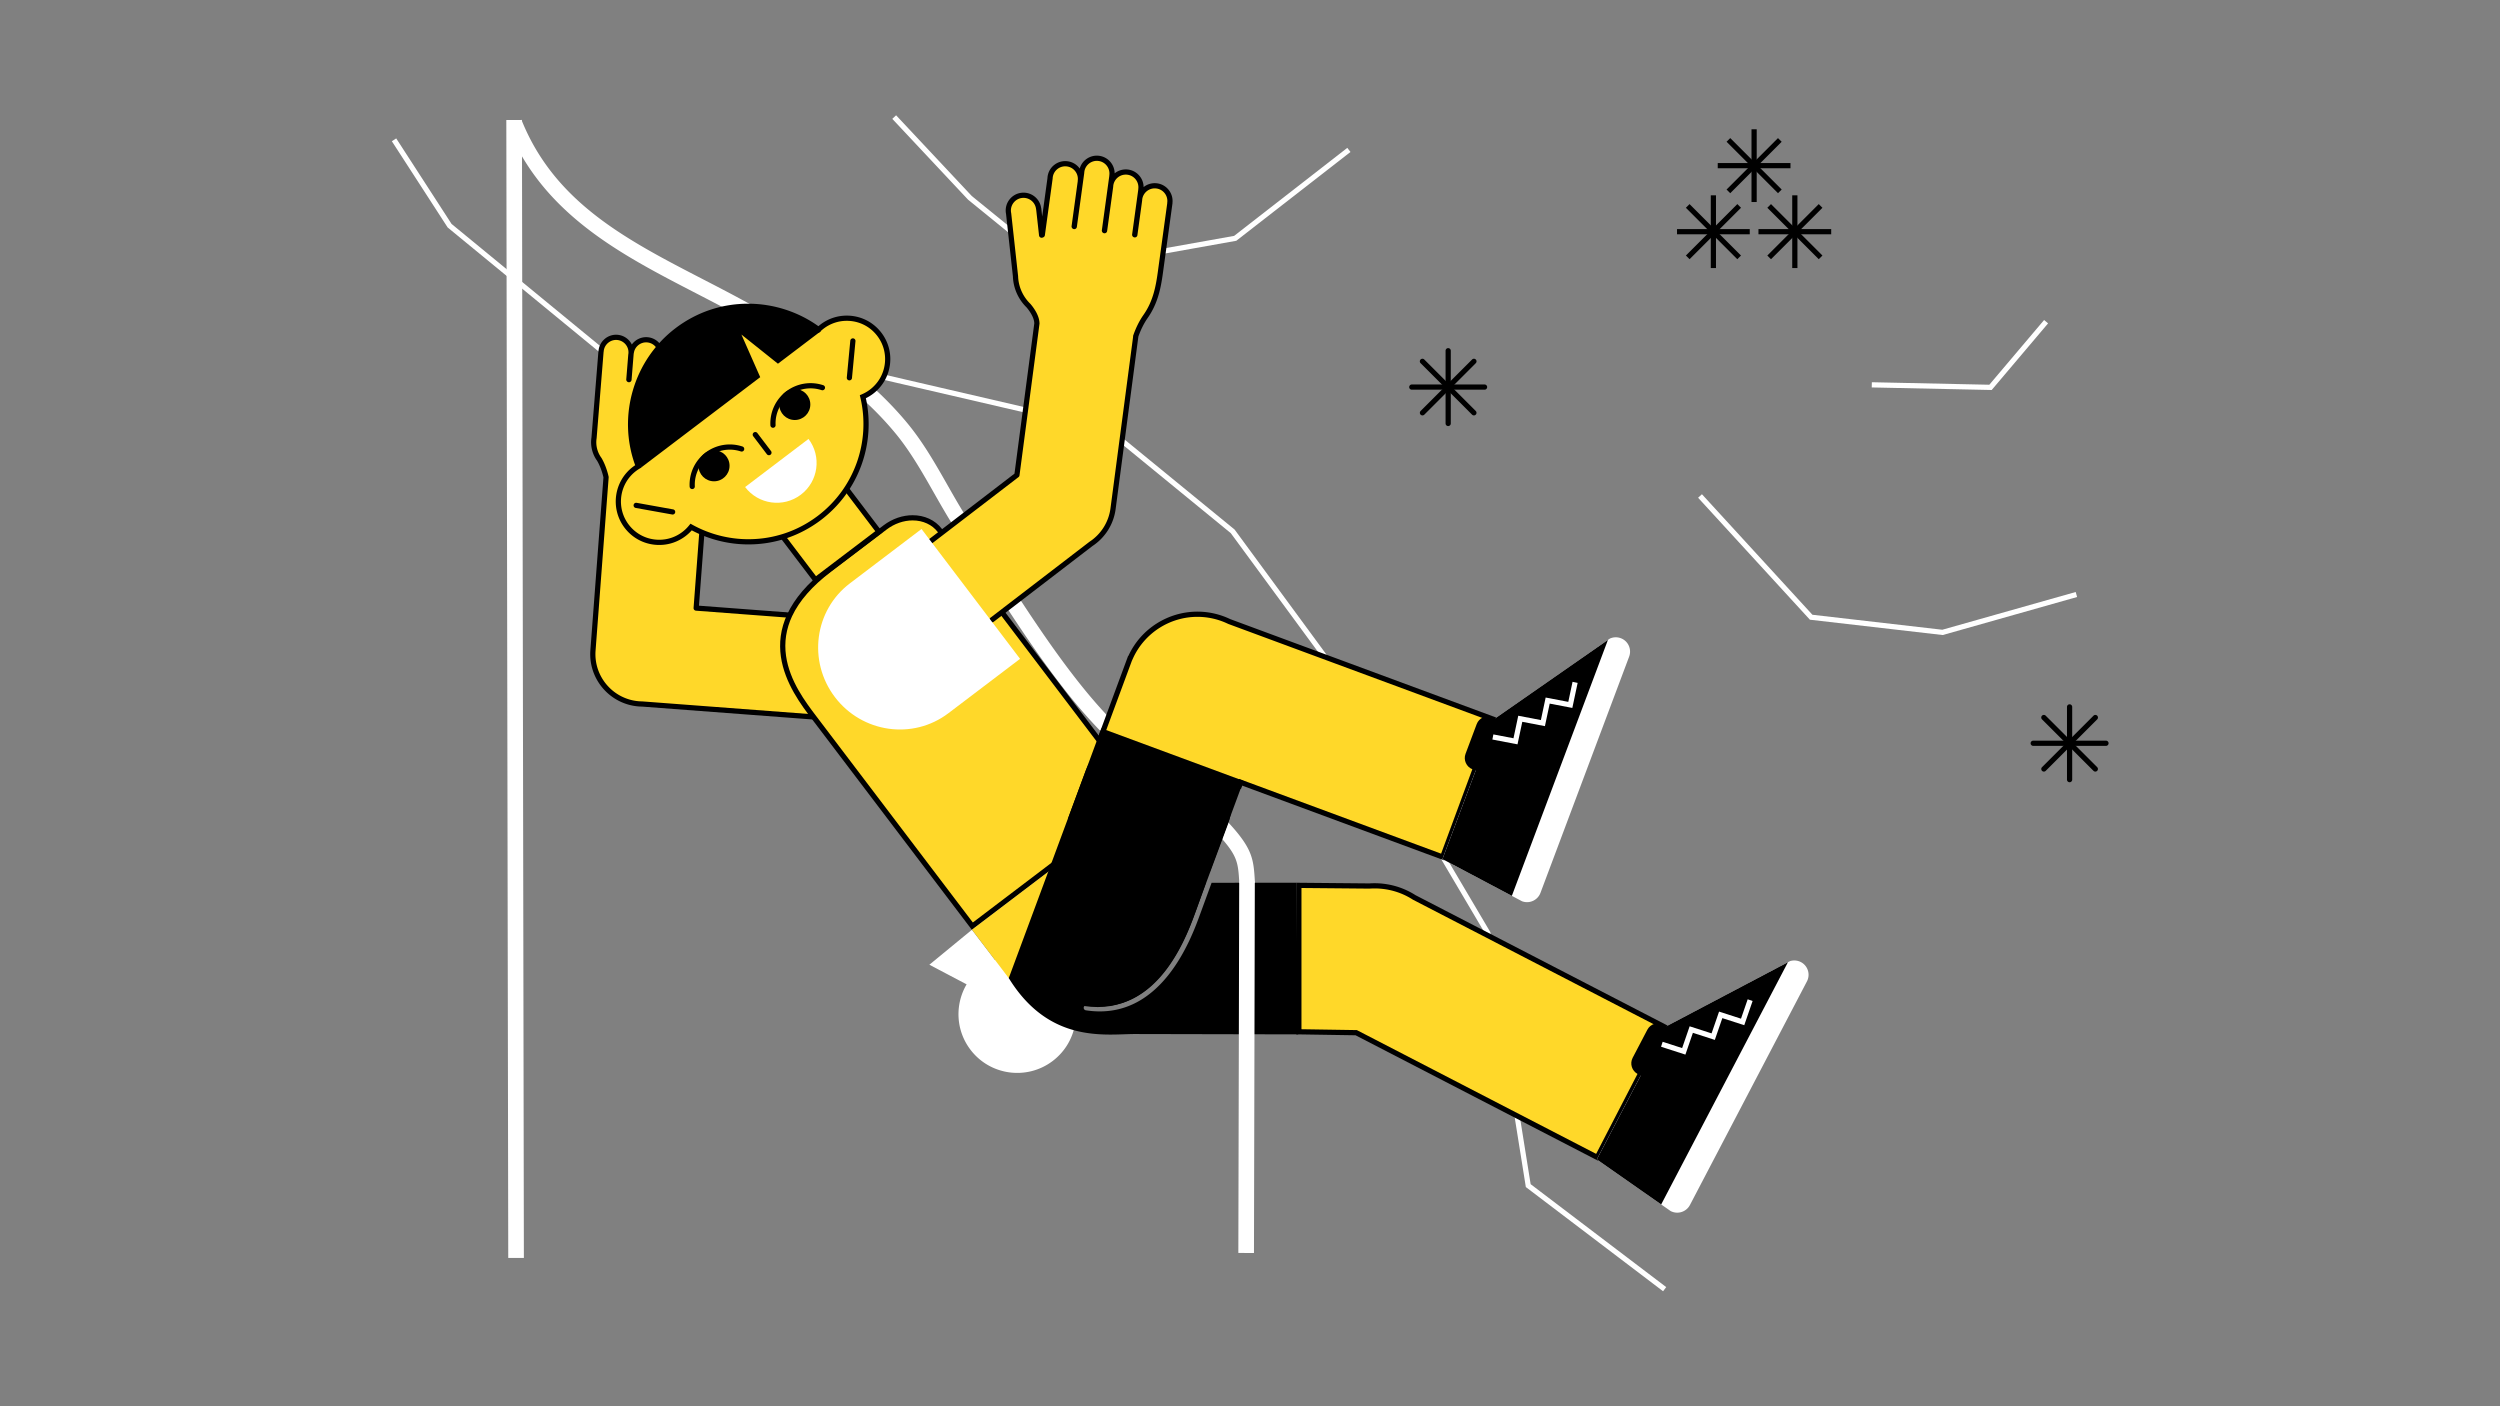 <svg xmlns="http://www.w3.org/2000/svg" width="1920" height="1080" xml:space="preserve"><rect width="100%" height="100%" fill="#808080" stroke="none"/><path fill="#FFF" d="m390.335 966.094-1.485-873.94 12-.02 1.485 873.94zM774.722 178.767l-31.238-25.405-58.201-62.081 2.918-2.736 58.11 61.982 30.934 25.135zM1277.242 991.68l-105.401-80.026-.126-.792-30.982-193.629-125.857-212.99-69.632-94.777-85.166-69.681 2.533-3.096 85.557 70.001.15.204 69.9 95.142 126.344 213.818.061.373 30.915 193.211 104.122 79.056z"/><path fill="#FFF" d="m461.305 271.224-117.518-96.542-42.85-66.222 3.358-2.173 42.512 65.7 117.037 96.146zM787.185 316.885l-108.643-25.217.905-3.897 108.642 25.217zM894.677 194.704l-.703-3.938 53.835-9.613 86.911-67.598 2.455 3.157-87.691 68.205zM1492.018 487.711l-102.016-11.771-85.865-93.671 2.949-2.703 84.857 92.572 99.746 11.509 102.442-28.993 1.09 3.849zM1529.626 299.517l-92.136-1.961.086-3.999 90.228 1.92 42.065-49.713 3.053 2.584z"/><g><path fill="#FFF" d="M952.035 682.015a897.63 897.63 0 0 1-.249-3.997c-.968-15.967-1.261-20.785-16.507-37.416-14.06-15.337-30.717-28.651-46.826-41.528-14.612-11.682-29.723-23.759-43.168-37.501-26.393-26.971-51.392-63.316-72.364-95.313-3.604-5.5-7.246-11.024-10.897-16.567-9.898-15.023-20.135-30.559-29.854-45.899-5.229-8.254-10.156-16.918-14.919-25.296-8.856-15.577-18.014-31.684-29.323-45.434-34.472-41.909-82.205-69.737-124.24-92.532-9.721-5.271-19.731-10.444-29.414-15.446-57.842-29.884-117.653-60.786-144.842-128.37l11.133-4.479c25.524 63.448 80.749 91.979 139.218 122.188 9.733 5.029 19.8 10.229 29.627 15.558 43.03 23.334 91.941 51.879 127.787 95.458 11.965 14.546 21.381 31.108 30.486 47.126 4.694 8.255 9.547 16.792 14.624 24.805 9.662 15.251 19.868 30.74 29.737 45.719 3.657 5.551 7.303 11.084 10.914 16.592 20.656 31.514 45.234 67.266 70.905 93.499 12.934 13.22 27.753 25.064 42.084 36.521 16.466 13.162 33.493 26.771 48.179 42.793 18.121 19.767 18.597 27.611 19.64 44.799.075 1.251.154 2.562.245 3.938l-11.976.782z"/></g><g><path fill="#FFD829" d="M576.083 271.328c-6.027-2.032-12.566 1.21-14.6 7.238l-.007.017-.051-.02-9.586 28.431c-.146-.105-.299-.205-.45-.31l2.307-28.499c.062-.353.109-.707.141-1.071a11.9 11.9 0 0 0 .032-1.081l.03-.373-.048-.005c-.259-5.715-4.726-10.482-10.573-10.956-5.854-.472-11.026 3.516-12.196 9.117l-.154-.013-1.734 21.495-.098-.006 1.53-18.971c.062-.352.114-.706.144-1.071.512-6.345-4.217-11.903-10.56-12.413-6.345-.51-11.899 4.216-12.415 10.559l-.001.014-.053-.005-1.619 20.032-.096-.007 1.532-18.969c.062-.353.11-.709.14-1.072.514-6.346-4.213-11.905-10.56-12.416-6.1-.493-11.461 3.867-12.315 9.843l-.092-.007-1.678 20.763-.098-.007 1.533-18.969c.062-.352.112-.708.143-1.072.511-6.343-4.216-11.899-10.56-12.413-6.344-.512-11.903 4.217-12.416 10.56 0 .004.003.008.002.011l-.055-.003-1.618 20.029-2.09 25.879-1.671 20.689c-.94 5.936.613 11.862 4.032 16.514 3.667 6.241 5.126 13.336 5.199 13.69l-10.055 133.021c-1.591 21.086 14.207 39.473 35.294 41.064.803.061 1.602.087 2.397.097l130.587 9.871 5.771-76.359-94.8-7.165 7.056-93.39c1.252-5.072 5.514-10.18 8.313-12.313a32.499 32.499 0 0 0 13.769-17.332c.254-.748.466-1.5.662-2.253l18.474-54.792a11.4 11.4 0 0 0 .395-.999c2.039-6.03-1.203-12.567-7.234-14.602z"/><path d="M623.684 552.534a1.93 1.93 0 0 1-.152-.006l-130.522-9.866a38.523 38.523 0 0 1-2.461-.103c-22.148-1.671-38.809-21.055-37.138-43.209l10.033-132.733c-.322-1.46-1.764-7.423-4.857-12.729-3.73-5.123-5.312-11.617-4.346-17.849l5.373-66.523c.014-.168.048-.33.1-.483.83-7.104 7.229-12.507 14.523-11.917 4.891.396 8.97 3.362 11.018 7.462 2.679-3.713 7.175-5.989 12.049-5.6a13.434 13.434 0 0 1 9.214 4.718 13.605 13.605 0 0 1 1.812 2.735c2.678-3.692 7.161-5.977 12.045-5.588a13.431 13.431 0 0 1 9.213 4.716 13.64 13.64 0 0 1 1.807 2.727c2.689-3.714 7.189-5.968 12.05-5.581 6.625.537 11.875 5.842 12.384 12.426.063.219.089.452.07.691l-.023.282c.003.386-.009.772-.039 1.165-.034.403-.084.786-.148 1.167l-1.16 14.346 5.01-14.858c.054-.162.129-.314.221-.455a13.52 13.52 0 0 1 12.651-8.748c1.466 0 2.918.239 4.317.711a13.437 13.437 0 0 1 7.797 6.81 13.424 13.424 0 0 1 .275 11.41l-18.423 54.642a33.653 33.653 0 0 1-.686 2.323 34.683 34.683 0 0 1-14.524 18.336c-2.44 1.892-6.294 6.476-7.47 10.989l-6.893 91.223 92.807 7.015a2.003 2.003 0 0 1 1.844 2.145l-5.772 76.357a2.011 2.011 0 0 1-1.999 1.852zM463.561 270.302l-5.341 66.136c-.004.052-.01.103-.018.152-.831 5.241.507 10.714 3.669 15.018.041.055.079.111.113.171 3.714 6.319 5.268 13.497 5.433 14.294.038.183.051.374.037.56l-10.055 133.021c-1.505 19.955 13.5 37.414 33.449 38.919.684.051 1.427.081 2.271.091.042 0 .085.002.127.006l128.591 9.72 5.471-72.37-92.806-7.015a1.999 1.999 0 0 1-1.843-2.145l7.056-93.391c.008-.11.026-.221.052-.329 1.291-5.229 5.623-10.818 9.044-13.425a1.77 1.77 0 0 1 .161-.111 30.666 30.666 0 0 0 12.925-16.269c.208-.614.398-1.266.622-2.119.012-.045.024-.09.041-.135l18.474-54.793c.02-.058.042-.115.065-.171a9.448 9.448 0 0 0-.163-8.099 9.473 9.473 0 0 0-5.492-4.797 9.519 9.519 0 0 0-12.065 5.982c-.05.149-.118.292-.201.424l-9.441 28.004a2 2 0 0 1-3.061.988l-.417-.286a1.999 1.999 0 0 1-.86-1.811l2.306-28.499a2.23 2.23 0 0 1 .023-.183 9.99 9.99 0 0 0 .117-.893c.023-.292.03-.59.025-.888 0-.042 0-.084.002-.126a1.96 1.96 0 0 1-.018-.188c-.216-4.775-3.972-8.667-8.737-9.053-4.775-.388-9.109 2.897-10.077 7.532-.038.181-.1.352-.181.509l-1.673 20.725c-.088 1.085-1.038 1.917-2.115 1.835-.537-.032-1.085-.282-1.438-.688-.353-.406-.575-.939-.531-1.475l1.529-18.971a2.38 2.38 0 0 1 .024-.189 8.94 8.94 0 0 0 .118-.875 9.473 9.473 0 0 0-2.238-6.944 9.454 9.454 0 0 0-6.486-3.321c-5.243-.426-9.838 3.555-10.261 8.72a2.247 2.247 0 0 1-.091.474l-1.582 19.575a1.991 1.991 0 0 1-2.136 1.834c-.532-.038-1.075-.291-1.424-.696-.348-.405-.566-.935-.523-1.467l1.532-18.969c.005-.063.013-.126.023-.188a9.466 9.466 0 0 0-2.121-7.824 9.454 9.454 0 0 0-6.488-3.322c-5.021-.402-9.474 3.223-10.177 8.133a1.928 1.928 0 0 1-.126.47l-1.628 20.164a2.009 2.009 0 0 1-2.133 1.834c-.533-.037-1.078-.29-1.426-.695-.348-.405-.569-.936-.526-1.468l1.533-18.969c.005-.062.013-.123.023-.184.051-.293.094-.59.12-.893.42-5.228-3.495-9.83-8.729-10.254-5.211-.416-9.795 3.518-10.254 8.647a2.013 2.013 0 0 1-.094.55z"/><path fill="#FFF" d="M817.146 751.628c15.058 19.84 11.181 48.13-8.66 63.188-19.842 15.058-48.133 11.179-63.189-8.661-15.057-19.842-11.179-48.133 8.662-63.188a45.148 45.148 0 0 1 10.87-6.103c18.305-7.152 39.848-1.668 52.317 14.764z"/><path fill="#FFF" d="m743.822 756.755-30.071-15.844 32.658-26.837 18.753 24.572z"/><path fill="#FFD829" d="m1041.561 793.108-44.029-.692V679.962l54.249.499.079-.006a55.086 55.086 0 0 1 3.846-.134c1.627 0 3.288.071 4.938.214l.188.008.424.055c7.141.699 14 2.729 20.386 6.029a57.407 57.407 0 0 1 4.487 2.6l.076.049 192.29 99.467-51.795 100.129-185.139-95.764z"/><path d="m999.53 681.98 52.149.479.159.001.158-.011a52.94 52.94 0 0 1 3.706-.129c1.504 0 3.039.062 4.564.189l.789.077a54.06 54.06 0 0 1 19.659 5.813 55.136 55.136 0 0 1 4.335 2.511l.151.097.159.082 190.435 98.507-49.957 96.576-182.943-94.627-.835-.432-.94-.016-41.591-.653.002-108.464m-4-4.037v116.44l45.527.716 186.497 96.465 53.633-103.682-193.986-100.345a60.077 60.077 0 0 0-4.644-2.688 58.162 58.162 0 0 0-21.109-6.242l.002-.06-.638-.006a59.43 59.43 0 0 0-5.108-.222c-1.333 0-2.662.046-3.986.139l-56.188-.515z"/><path fill="#FFF" d="M1383.098 738.896a10.92 10.92 0 0 0-8.359-.754v-.002l-94.851 49.986-53.534 102.312 56.671 39.642c5.384 2.817 12.04.735 14.857-4.65l17.868-34.149 42.324-80.882 29.659-56.687c2.812-5.37.738-12.005-4.635-14.816z"/><path fill="none" d="M1383.098 738.896a10.92 10.92 0 0 0-8.359-.754v-.002l-1.609.849-97.343 186.028 7.238 5.063c5.384 2.817 12.04.735 14.857-4.65l17.868-34.149 42.324-80.882 29.659-56.687c2.812-5.37.738-12.005-4.635-14.816z"/><path d="m1279.888 788.127-53.534 102.312 49.432 34.579 97.343-186.029z"/><path d="m1279.838 788.049-2.187-1.143c-4.507-2.362-10.124-.604-12.481 3.904l-11.291 21.579c-2.359 4.505-.603 10.122 3.906 12.479l2.187 1.146 12.29 6.432 19.864-37.965-12.288-6.432z"/><g><path fill="#FFF" d="m1294.389 809.941-18.701-6.041 1.231-3.806 14.966 4.836 5.761-16.727 16.838 5.436 5.764-16.727 16.843 5.435 5.132-14.878 3.781 1.304-6.411 18.583-16.841-5.432-5.764 16.726-16.839-5.435z"/></g><g><path fill="#FFD829" d="M625.232 551.14c-8.237-10.853-20.687-27.253-23.527-47.133-3.398-23.772 8.47-46.142 35.273-66.482l42.774-32.46c6.271-4.761 13.789-7.382 21.168-7.382 8.584 0 16.206 3.558 20.912 9.759L877.25 612.236l-130.499 99.036L625.232 551.14z"/><path d="M700.921 399.682c7.953 0 14.995 3.269 19.319 8.968l120.501 158.786 18.394 24.235 15.314 20.18-6.562 4.979-96.79 73.452-23.963 18.188-15.314-20.181-18.393-24.235-86.604-114.123c-8.112-10.688-20.372-26.84-23.141-46.207-1.495-10.463.064-20.722 4.638-30.491 5.516-11.783 15.563-23.262 29.865-34.115l42.775-32.461c5.928-4.498 13.017-6.975 19.961-6.975m0-4c-7.541 0-15.496 2.565-22.377 7.788l-42.774 32.46c-63.762 48.39-28.313 95.098-12.131 116.418l86.604 114.123 18.392 24.235 17.733 23.367 27.149-20.605 96.788-73.452 9.747-7.397-17.731-23.365-18.395-24.235-120.5-158.786c-5.298-6.984-13.614-10.551-22.505-10.551z"/></g><g><path fill="#FFD829" d="m675.002 408.34-48.692 36.95-38.15-50.273 48.692-36.95z"/><path d="m625.927 448.103-40.568-53.458 51.878-39.371 40.57 53.462-51.88 39.367zm-34.965-52.69 35.733 47.085 45.507-34.532-35.735-47.089-45.505 34.536z"/><path fill="#FFD829" d="M631.373 250.781a31.63 31.63 0 0 0-2.71 2.316c-31.474-23.426-75.822-24.362-108.645.546-32.821 24.908-43.854 67.873-29.76 104.488a31.962 31.962 0 0 0-2.962 1.987c-13.813 10.482-16.514 30.181-6.031 43.996 10.484 13.813 30.183 16.514 43.996 6.029a31.546 31.546 0 0 0 5.53-5.381c30.38 16.845 69.112 15.307 98.563-7.044 29.449-22.35 41.354-59.238 33.31-93.034a31.501 31.501 0 0 0 6.671-3.877c13.815-10.483 16.516-30.181 6.03-43.996-10.48-13.813-30.177-16.513-43.992-6.03z"/><path d="M506.303 418.533c-10.552 0-20.258-4.815-26.63-13.21-11.133-14.671-8.255-35.665 6.416-46.798a32.447 32.447 0 0 1 1.727-1.222c-13.764-37.782-1.157-80.854 30.995-105.254 16.211-12.302 35.509-18.805 55.806-18.805 19.261 0 38.337 6.124 53.909 17.275a32.214 32.214 0 0 1 1.642-1.333c5.856-4.445 12.831-6.795 20.167-6.795 10.552 0 20.258 4.815 26.628 13.21 5.394 7.107 7.697 15.889 6.485 24.728-1.213 8.839-5.792 16.677-12.9 22.07a33.61 33.61 0 0 1-5.567 3.425c7.71 35.144-5.687 71.686-34.413 93.487-16.208 12.3-35.506 18.803-55.799 18.803-.001 0 .001 0 0 0-15.161 0-30.162-3.736-43.497-10.818a33.58 33.58 0 0 1-4.797 4.44c-5.862 4.447-12.836 6.797-20.172 6.797zm68.312-181.288c-19.416 0-37.877 6.221-53.388 17.992-31.183 23.664-43.149 65.681-29.102 102.176l.606 1.574-1.45.862a29.37 29.37 0 0 0-2.775 1.861c-12.914 9.8-15.448 28.279-5.647 41.194 5.607 7.39 14.152 11.628 23.442 11.628 6.456 0 12.593-2.069 17.75-5.982a29.68 29.68 0 0 0 5.181-5.041l1.056-1.313 1.474.816c13.1 7.264 27.969 11.103 43.003 11.103 19.415 0 37.874-6.222 53.382-17.99 27.903-21.176 40.688-56.887 32.573-90.978l-.39-1.64 1.55-.663a29.553 29.553 0 0 0 6.248-3.631c6.256-4.748 10.289-11.647 11.354-19.427 1.066-7.781-.961-15.511-5.709-21.767-5.606-7.39-14.151-11.628-23.441-11.628-6.455 0-12.593 2.069-17.75 5.982a29.738 29.738 0 0 0-2.539 2.17l-1.221 1.164-1.354-1.007c-15.123-11.256-33.894-17.455-52.853-17.455z"/><path fill="none" d="m488.585 388.132 27.996 5.034"/><path d="M516.583 395.167c-.118 0-.237-.011-.356-.032l-27.996-5.034a1.996 1.996 0 0 1-1.613-2.321 1.998 1.998 0 0 1 2.322-1.614l27.995 5.034a1.997 1.997 0 0 1 1.614 2.321 2.001 2.001 0 0 1-1.966 1.646z"/><g><path fill="none" d="m655.016 261.829-2.687 28.318"/><path d="M652.332 292.147a2 2 0 0 1-1.993-2.189l2.688-28.319a2 2 0 0 1 3.982.378l-2.687 28.319a2.002 2.002 0 0 1-1.99 1.811z"/></g><g><circle cx="548.363" cy="357.71" r="11.932"/><path d="M531.627 375.623a2 2 0 0 1-1.996-1.905 30.901 30.901 0 0 1 12.177-26.098 30.904 30.904 0 0 1 28.412-4.707 2.002 2.002 0 0 1 1.271 2.527 1.997 1.997 0 0 1-2.527 1.27 26.908 26.908 0 0 0-24.736 4.097 26.904 26.904 0 0 0-10.6 22.722 2 2 0 0 1-1.902 2.093l-.099.001z"/></g><g><circle cx="610.396" cy="310.634" r="11.932"/><path d="M593.659 328.547a2 2 0 0 1-1.996-1.905 30.904 30.904 0 0 1 12.178-26.1 30.906 30.906 0 0 1 28.413-4.705 2.002 2.002 0 0 1 1.27 2.528 2.003 2.003 0 0 1-2.528 1.269 26.9 26.9 0 0 0-24.736 4.094 26.908 26.908 0 0 0-10.601 22.723 1.999 1.999 0 0 1-1.902 2.093c-.034.003-.067.003-.098.003z"/></g><g><path fill="none" d="m580.046 333.779 10.502 13.84"/><path d="M590.549 349.619a1.997 1.997 0 0 1-1.595-.791l-10.502-13.839a2 2 0 0 1 3.186-2.418l10.502 13.839a2 2 0 0 1-1.591 3.209z"/></g><g><path fill="#FFF" d="M620.933 337.099c10.203 13.445 7.575 32.617-5.87 42.821-13.444 10.203-32.617 7.578-42.82-5.868l48.69-36.953z"/></g></g><g><path fill="#FFD829" d="M925.697 636.644 774.733 751.203l-28.238-37.211L897.46 599.433z"/></g><g><path d="M832.553 772.618c58.391 8.951 80.592-58.957 86.572-75.102l24.146-65.139c5.979-16.142-.366-33.375-14.17-38.488l-59.47-22.032c-13.804-5.112-29.845 3.825-35.827 19.97l-35.445 95.65-23.633 63.696 57.827 21.445z"/><path fill="#FFD829" d="m952.833 600.781-.999 2.697-105.729-39.121 21.479-58.053.034.014.78-1.706c9.144-19.973 29.255-32.877 51.235-32.877a56.137 56.137 0 0 1 24.315 5.545l.082.039 203.038 75.127-39.121 105.729-155.114-57.394z"/><path d="M919.634 473.735a54.136 54.136 0 0 1 23.453 5.351l.164.078.17.062 201.077 74.401-37.732 101.978L955.402 599.6l-3.75-1.388-.999 2.697-101.979-37.733 19.921-53.84.05-.115.033-.11.586-1.583.953-2.082c8.819-19.264 28.216-31.711 49.417-31.711m0-4c-22.319 0-43.375 12.902-53.054 34.044l-.171-.065-1.524 4.122-.011.027a.694.694 0 0 1-.009.025l-21.331 57.65 109.479 40.509.999-2.697 155.115 57.395 40.509-109.479-204.828-75.79a58.208 58.208 0 0 0-25.174-5.741z"/><g><path fill="#FFF" d="m1236.379 490.422-88.001 61.243-40.581 108.106 61.106 32.39c5.688 2.138 12.038-.746 14.176-6.438l13.544-36.084 32.082-85.463 22.482-59.894c2.132-5.679-.742-12.008-6.418-14.141a10.953 10.953 0 0 0-8.39.281z"/><path fill="none" d="M1244.77 490.142a10.955 10.955 0 0 0-8.391.28l-1.494 1.04-73.785 196.563 7.804 4.136c5.688 2.138 12.038-.746 14.176-6.438l13.544-36.084 32.082-85.463 22.482-59.894c2.131-5.678-.743-12.008-6.418-14.14z"/><path d="m1148.378 551.665-40.581 108.106 53.303 28.254 73.785-196.564z"/><g><path d="m1148.317 551.593-2.312-.866c-4.761-1.787-10.121.646-11.907 5.407l-8.558 22.802c-1.789 4.76.646 10.118 5.407 11.907l2.31.867 12.987 4.873 15.058-40.115-12.985-4.875z"/></g><g><path fill="#FFF" d="m1165.449 571.657-19.299-3.702.754-3.928 15.446 2.962 3.668-17.305 17.378 3.328 3.666-17.307 17.384 3.326 3.269-15.395 3.912.83-4.081 19.23-17.383-3.325-3.668 17.307-17.378-3.328z"/></g></g></g><g><path d="m996.991 794.396-1.461-116.453-65.056.029a2.135 2.135 0 0 1-.082.319l-7.774 21.278a424.54 424.54 0 0 0-.778 2.128c-3.581 9.836-11.031 30.303-24.793 47.468-14.706 18.343-32.301 27.593-52.416 27.593-3.492 0-7.06-.278-10.703-.837a1.939 1.939 0 0 1-1.623-2.212 1.94 1.94 0 0 1 2.212-1.624c54.524 8.357 76.468-51.91 83.678-71.714.286-.789.548-1.506.782-2.143l7.184-20.373-86.041-.765-65.383 74.092c31.162 50.61 74.479 42.977 96.799 42.949"/></g><g><path d="m955.017 599.705-25.756 69.615-109.134-40.377 25.756-69.615z"/></g><g><path fill="#FFD829" d="m761.854 476.026 76.01-58.31c8.979-5.897 15.445-15.511 16.963-26.998l17.447-132.371-.08-.009c1.862-5.375 4.344-10.642 7.604-15.304 3.958-5.658 6.47-11.471 8.209-17.569 1.441-5.067 2.354-10.328 3.111-15.857l3.575-26.079 3.776-27.566s-.057-.008-.053-.023c.877-6.39-3.595-12.284-9.988-13.16-6.394-.878-12.284 3.595-13.163 9.986-.051.37-.078.731-.095 1.093l-3.63 26.494-.099-.012 4.791-34.947s-.056-.008-.052-.021c.875-6.392-3.596-12.284-9.987-13.164-6.394-.873-12.286 3.598-13.162 9.99-.052.366-.08.73-.094 1.093l-4.646 33.873-.099-.011L854 134.832s-.056-.009-.052-.021c.875-6.392-3.599-12.286-9.99-13.164-6.392-.874-12.286 3.597-13.161 9.989-.051.367-.079.729-.095 1.09l-5.654 41.256-.098-.011 4.79-34.945s-.055-.009-.055-.023c.879-6.394-3.594-12.286-9.986-13.161-6.394-.876-12.286 3.596-13.161 9.989-.049.365-.079.729-.094 1.092l-5.959 43.479c-.171.071-.346.136-.515.208l-2.242-20.22s-.054.006-.055-.011c-.697-6.414-6.466-11.048-12.88-10.351-6.414.699-11.049 6.465-10.351 12.881.041.365.101.72.172 1.074l5.294 48.26c.028.788.077 1.578.163 2.377a32.947 32.947 0 0 0 9.854 20.162c2.331 2.753 6.337 8.249 6.403 13.585l.021.002-15.354 116.463-65.751 50.433"/><path d="M761.854 478.026a2.001 2.001 0 0 1-1.218-3.587l76.011-58.31c.039-.03.078-.058.119-.085a36.28 36.28 0 0 0 16.078-25.587l17.383-131.886a1.89 1.89 0 0 1 .077-.888c2.082-6.006 4.726-11.32 7.856-15.795 3.55-5.075 6.068-10.468 7.924-16.971 1.225-4.306 2.167-9.112 3.053-15.58l7.292-53.198a1.946 1.946 0 0 1 .009-.47c.352-2.562-.316-5.106-1.88-7.167s-3.836-3.388-6.398-3.739c-5.282-.726-10.185 2.987-10.91 8.277-.042.309-.063.611-.078.913-.003.06-.008.12-.017.18l-3.631 26.494a2 2 0 0 1-2.217 1.714c-.533-.063-1.066-.344-1.396-.769-.329-.424-.521-.969-.449-1.5l4.731-34.507a1.864 1.864 0 0 1 .009-.46c.724-5.289-2.99-10.183-8.279-10.911-5.289-.725-10.184 2.992-10.908 8.28a9.365 9.365 0 0 0-.077.897 1.829 1.829 0 0 1-.017.196l-4.646 33.873a2.006 2.006 0 0 1-2.207 1.716c-.535-.061-1.072-.341-1.402-.766-.331-.425-.525-.971-.452-1.504l5.743-41.882a1.948 1.948 0 0 1 .009-.464c.724-5.291-2.991-10.185-8.281-10.911-5.293-.727-10.184 2.991-10.907 8.279a9.416 9.416 0 0 0-.078.906 1.43 1.43 0 0 1-.018.185l-5.654 41.256a2.002 2.002 0 0 1-2.209 1.715c-.535-.062-1.07-.341-1.4-.766-.33-.425-.523-.971-.45-1.503l4.728-34.49-.006-.069a1.875 1.875 0 0 1 .015-.41c.353-2.562-.314-5.108-1.878-7.168s-3.836-3.388-6.398-3.738a9.629 9.629 0 0 0-7.169 1.88 9.609 9.609 0 0 0-3.816 7.3 2.052 2.052 0 0 1-.017.191l-5.959 43.479a2.003 2.003 0 0 1-1.212 1.575l-.5.203a2.004 2.004 0 0 1-2.771-1.62l-2.193-19.783a2.104 2.104 0 0 1-.104-.452c-.578-5.307-5.362-9.153-10.675-8.579-5.308.578-9.156 5.368-8.579 10.676.034.299.084.598.145.896.012.059.021.118.027.177l5.294 48.26c.006.048.01.096.011.144.031.85.079 1.561.152 2.238a31.123 31.123 0 0 0 9.257 18.94c.048.045.093.094.135.144 2.496 2.948 6.667 8.72 6.869 14.567.031.188.037.381.011.573L782.98 365.094a2.001 2.001 0 0 1-.767 1.326l-65.751 50.433a2 2 0 1 1-2.434-3.174l65.094-49.929 15.208-115.358c-.06-4.812-4.073-10.112-5.868-12.244a35.136 35.136 0 0 1-10.377-21.311 35.185 35.185 0 0 1-.17-2.446l-5.277-48.104c-.074-.38-.137-.764-.181-1.155-.817-7.508 4.621-14.276 12.121-15.093 7.339-.802 13.983 4.396 15.024 11.651.058.153.097.313.114.478l.682 6.14 4.052-29.566a13.594 13.594 0 0 1 5.389-10.225 13.6 13.6 0 0 1 10.13-2.657 13.59 13.59 0 0 1 9.253 5.568c1.848-6.419 8.193-10.697 15.005-9.763 6.814.935 11.778 6.765 11.828 13.451a13.664 13.664 0 0 1 10.409-2.885c6.814.937 11.777 6.767 11.826 13.451a13.633 13.633 0 0 1 10.41-2.881 13.595 13.595 0 0 1 9.042 5.284 13.589 13.589 0 0 1 2.714 9.645c.019.165.018.335-.005.507l-7.354 53.645c-.913 6.662-1.89 11.638-3.169 16.133-1.955 6.85-4.732 12.792-8.494 18.168-2.827 4.042-5.237 8.844-7.168 14.282a1.414 1.414 0 0 1-.013.146l-17.447 132.372a40.27 40.27 0 0 1-17.786 28.366l-75.952 58.266a1.988 1.988 0 0 1-1.214.411z"/></g><g><path fill="#FFF" d="M641.176 535.343c20.898 27.54 59.926 33.101 87.168 12.427l55.062-41.787-75.678-99.721-55.06 41.784c-27.245 20.677-32.389 59.76-11.492 87.297z"/></g></g><g><path fill="#FFF" d="m963.049 962.296-12-.027.656-285.19 12 .027z"/></g><g><path fill="none" d="M1315.878 150.007v55.863"/><path d="M1313.878 150.007h4v55.863h-4z"/><path fill="none" d="m1335.631 158.188-39.5 39.503"/><path d="m1297.6 199.056-2.828-2.828 39.506-39.495 2.828 2.829z"/><g><path fill="none" d="M1343.812 177.937h-55.864"/><path d="M1287.948 175.937h55.862v4h-55.862z"/></g><g><path fill="none" d="m1335.633 197.691-39.502-39.504"/><path d="m1334.252 199.08-39.503-39.504 2.828-2.828 39.503 39.503z"/></g><g><path fill="none" d="M1347.153 99.289v55.861"/><path d="M1345.153 99.289h4v55.862h-4z"/><path fill="none" d="m1366.906 107.469-39.5 39.503"/><path d="m1328.82 148.385-2.828-2.828 39.5-39.501 2.829 2.828z"/><g><path fill="none" d="M1375.089 127.219h-55.865"/><path d="M1319.224 125.219h55.865v4h-55.865z"/></g><g><path fill="none" d="m1366.908 146.972-39.502-39.504"/><path d="m1365.507 148.375-39.502-39.502 2.828-2.829 39.503 39.502z"/></g></g><g><path fill="none" d="M1378.429 150.007v55.863"/><path d="M1376.429 150.007h4v55.863h-4z"/><path fill="none" d="m1398.184 158.188-39.5 39.503"/><path d="m1360.135 199.08-2.829-2.828 39.496-39.506 2.828 2.828z"/><g><path fill="none" d="M1406.364 177.937h-55.865"/><path d="M1350.499 175.937h55.865v4h-55.865z"/></g><g><path fill="none" d="m1398.186 197.691-39.502-39.504"/><path d="m1396.806 199.078-39.503-39.503 2.829-2.829 39.502 39.503z"/></g></g></g><g><path fill="none" d="M1589.448 542.902v55.864"/><path d="M1589.448 600.766a2 2 0 0 1-2-2v-55.862a2 2 0 0 1 4 0v55.862a2 2 0 0 1-2 2z"/><path fill="none" d="m1609.203 551.085-39.5 39.502"/><path d="M1569.703 592.587a2 2 0 0 1-1.414-3.414l39.5-39.502a2 2 0 1 1 2.828 2.828l-39.5 39.502a1.99 1.99 0 0 1-1.414.586z"/><g><path fill="none" d="M1617.384 570.832h-55.864"/><path d="M1617.384 572.832h-55.864a2 2 0 0 1 0-4h55.864a2 2 0 0 1 0 4z"/></g><g><path fill="none" d="m1609.205 590.587-39.502-39.504"/><path d="M1609.205 592.587a1.992 1.992 0 0 1-1.414-.586l-39.502-39.504a2 2 0 1 1 2.828-2.828l39.502 39.504a2 2 0 0 1-1.414 3.414z"/></g></g><g><path fill="none" d="M1112.201 269.358v55.863"/><path d="M1112.201 327.221a2 2 0 0 1-2-2v-55.863a2 2 0 0 1 4 0v55.863a2 2 0 0 1-2 2z"/><path fill="none" d="m1131.956 277.54-39.5 39.502"/><path d="M1092.456 319.042a2 2 0 0 1-1.414-3.414l39.5-39.502a2 2 0 1 1 2.828 2.828l-39.5 39.502a1.992 1.992 0 0 1-1.414.586z"/><g><path fill="none" d="M1140.137 297.288h-55.866"/><path d="M1140.137 299.288h-55.865a2 2 0 0 1 0-4h55.865a2 2 0 0 1 0 4z"/></g><g><path fill="none" d="m1131.958 317.042-39.502-39.504"/><path d="M1131.958 319.042a1.994 1.994 0 0 1-1.414-.586l-39.502-39.504a2 2 0 1 1 2.828-2.828l39.502 39.504a2 2 0 0 1-1.414 3.414z"/></g></g><g><path d="M484.292 325.978a90.903 90.903 0 0 0 4.153 27.243l4.26 5.612 91.143-69.167-14.441-32.737 28.057 22.405 33.104-25.122-.746-.983c-15.202-11.424-34.102-18.196-54.581-18.196-50.231.001-90.949 40.718-90.949 90.945z"/></g></svg>